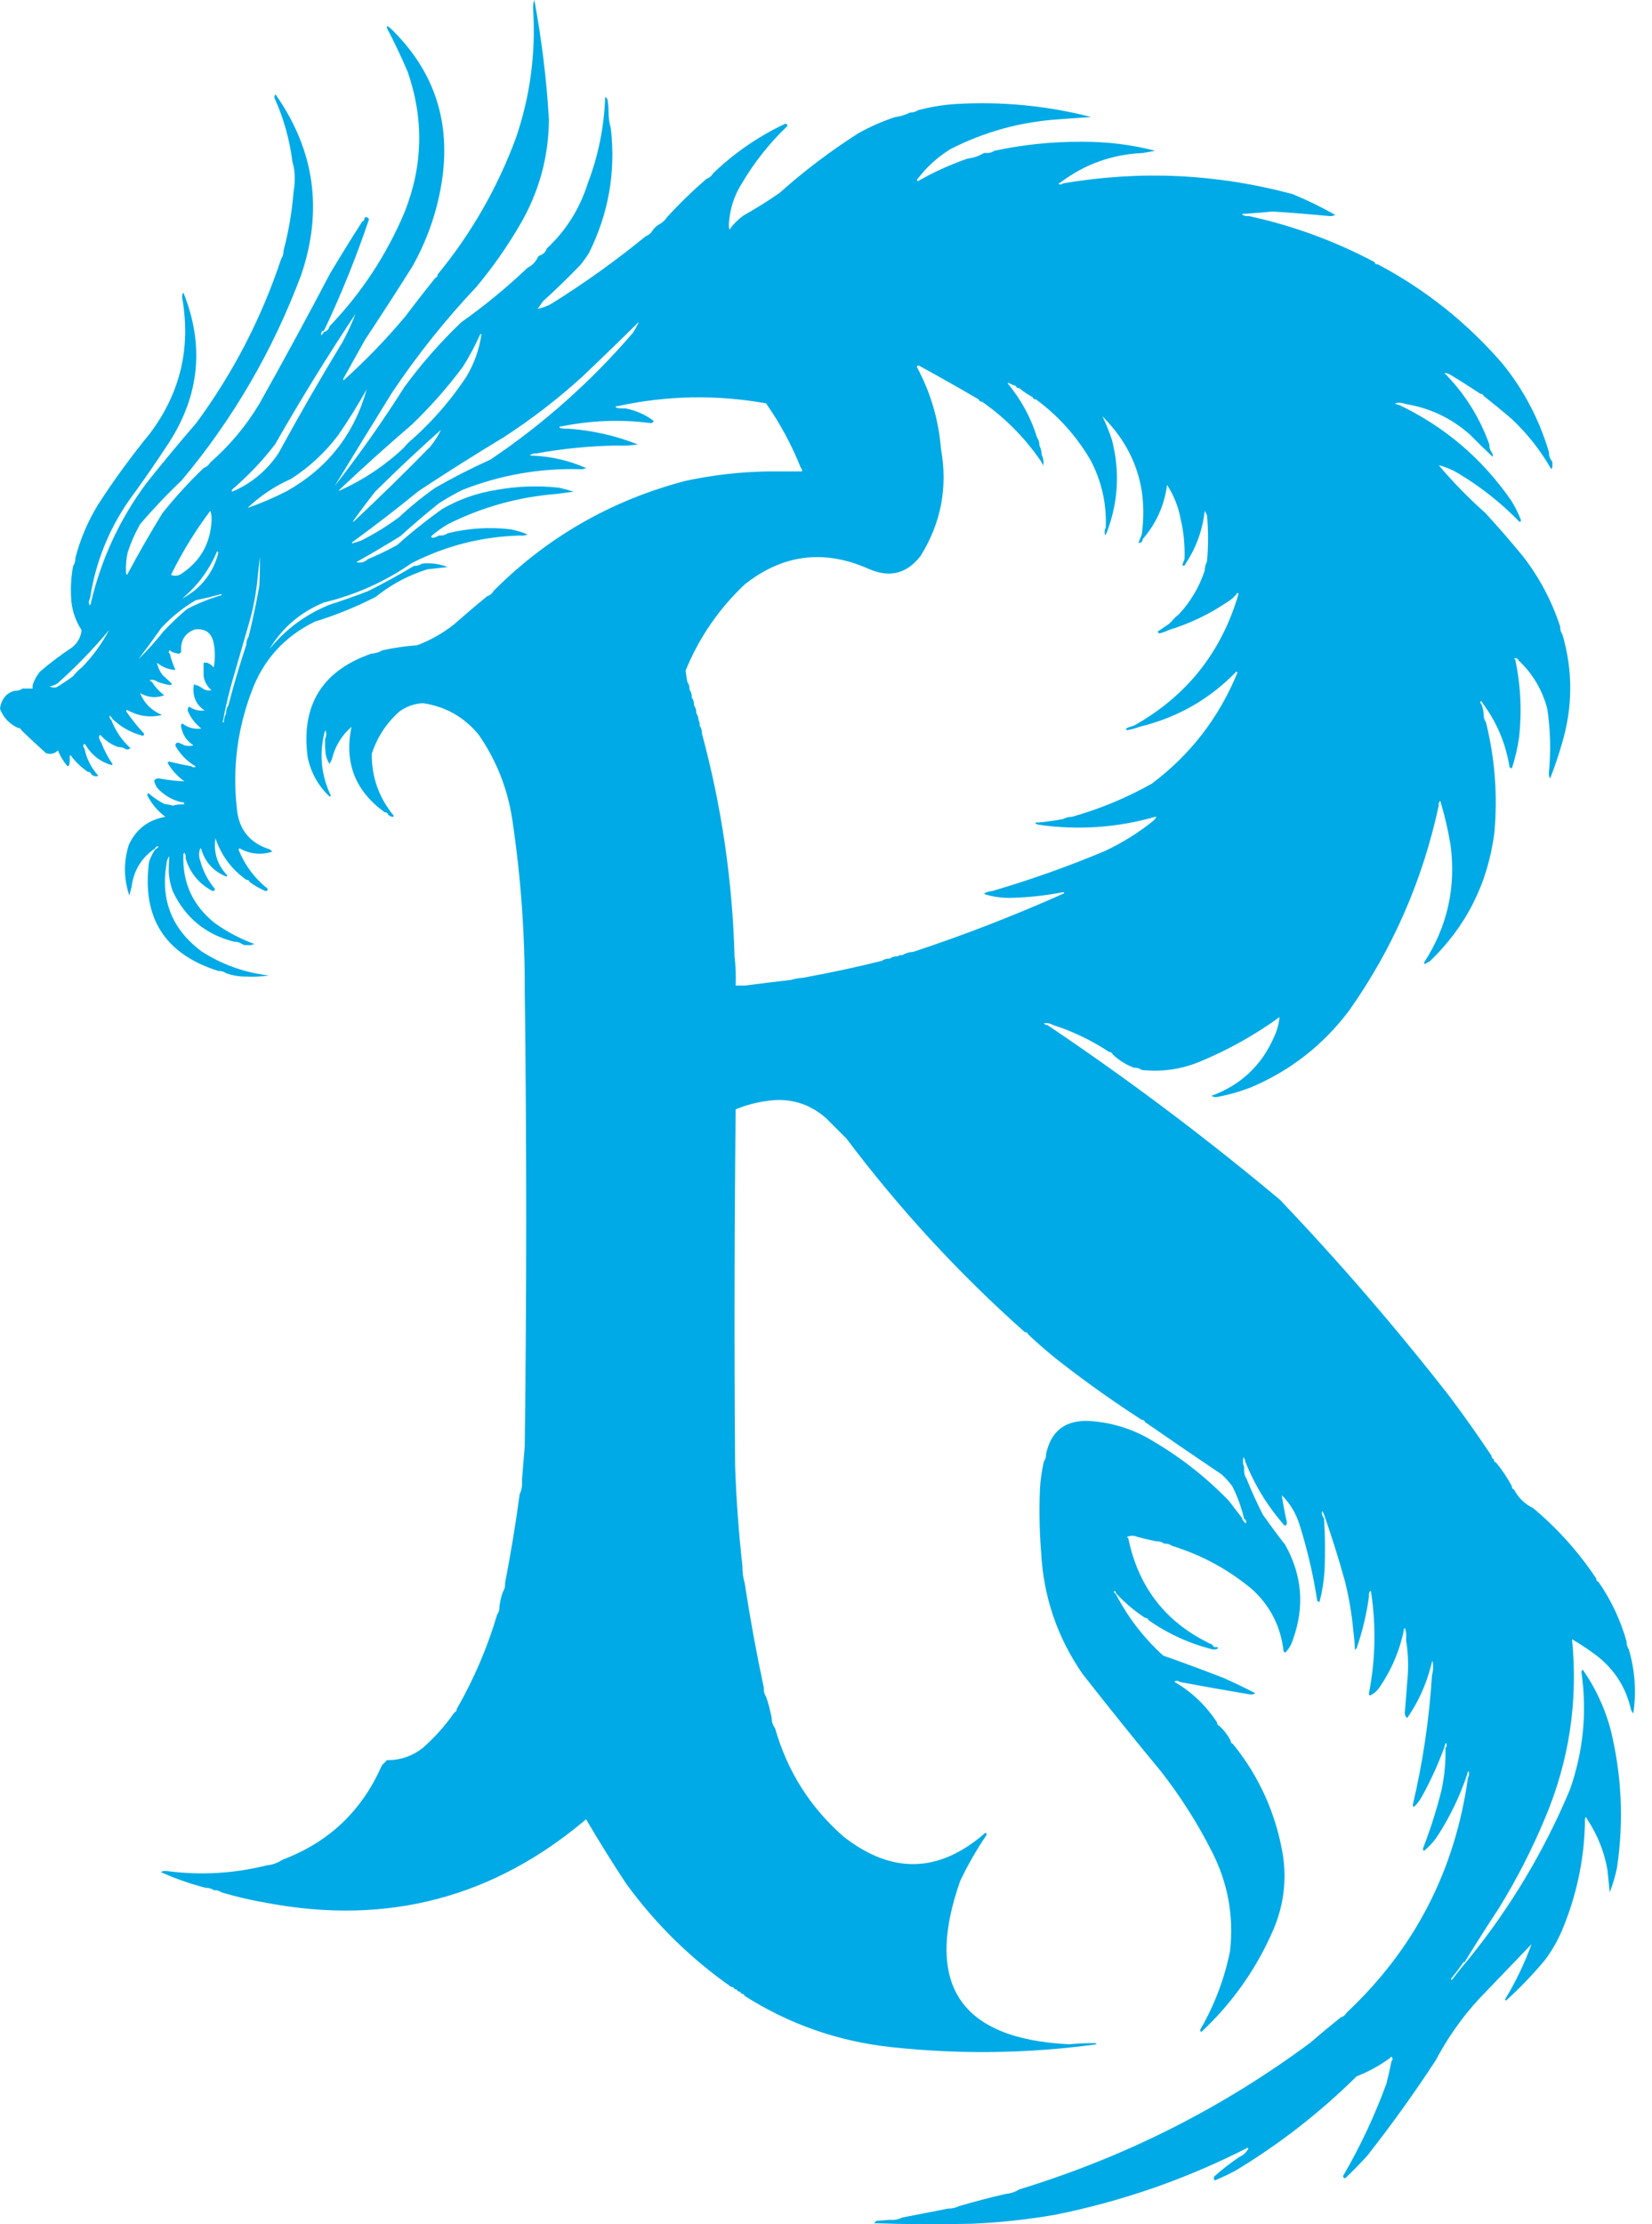 <svg width="52" height="70" viewBox="0 0 52 70" fill="none" xmlns="http://www.w3.org/2000/svg">
<g id="Group">
<path id="Vector" opacity="0.999" fill-rule="evenodd" clip-rule="evenodd" d="M16.819 0C17.051 1.247 17.205 2.504 17.279 3.771C17.267 4.97 16.954 6.086 16.341 7.117C15.944 7.792 15.496 8.429 14.995 9.029C14.016 10.067 13.131 11.176 12.34 12.357C11.731 13.341 11.129 14.321 10.534 15.296C11.318 14.295 12.05 13.256 12.729 12.18C13.263 11.452 13.859 10.773 14.517 10.144C15.254 9.622 15.95 9.05 16.606 8.427C16.748 8.356 16.854 8.25 16.925 8.108C16.937 8.073 16.96 8.049 16.996 8.038C17.102 8.002 17.173 7.931 17.208 7.825C17.817 7.256 18.248 6.572 18.501 5.771C18.836 4.893 19.019 3.984 19.049 3.045C19.073 3.069 19.097 3.092 19.12 3.116C19.142 3.245 19.154 3.374 19.156 3.505C19.154 3.691 19.177 3.868 19.227 4.037C19.386 5.415 19.156 6.726 18.536 7.967C18.45 8.103 18.356 8.233 18.253 8.356C17.874 8.747 17.485 9.125 17.084 9.489C17.031 9.566 16.978 9.643 16.925 9.719C17.085 9.69 17.239 9.63 17.385 9.542C18.41 8.901 19.39 8.199 20.324 7.436C20.416 7.403 20.487 7.344 20.537 7.259C20.584 7.188 20.643 7.129 20.714 7.082C20.829 7.025 20.924 6.943 20.997 6.834C21.387 6.408 21.801 6.006 22.236 5.63C22.328 5.597 22.399 5.538 22.449 5.453C23.117 4.811 23.873 4.292 24.715 3.895C24.762 3.895 24.785 3.918 24.785 3.966C24.223 4.502 23.745 5.104 23.352 5.771C23.105 6.162 22.97 6.587 22.944 7.046C22.939 7.106 22.945 7.165 22.962 7.223C22.987 7.204 23.005 7.18 23.015 7.152C23.127 7.011 23.257 6.887 23.405 6.781C23.794 6.562 24.172 6.326 24.538 6.072C25.314 5.379 26.14 4.753 27.016 4.196C27.39 3.985 27.779 3.814 28.185 3.682C28.35 3.663 28.503 3.615 28.645 3.541C28.739 3.544 28.822 3.52 28.893 3.47C29.275 3.367 29.664 3.302 30.061 3.275C31.512 3.187 32.94 3.322 34.346 3.682C34.015 3.706 33.685 3.73 33.354 3.753C32.144 3.829 30.999 4.141 29.92 4.692C29.504 4.947 29.15 5.272 28.857 5.665C28.869 5.677 28.881 5.689 28.893 5.701C29.391 5.417 29.91 5.181 30.451 4.993C30.616 4.973 30.77 4.926 30.911 4.851C30.949 4.818 30.996 4.806 31.053 4.815C31.147 4.819 31.229 4.795 31.301 4.745C32.209 4.55 33.129 4.456 34.062 4.461C34.847 4.458 35.614 4.552 36.364 4.745C36.234 4.768 36.104 4.792 35.974 4.815C35.013 4.857 34.151 5.163 33.39 5.736C33.362 5.746 33.338 5.764 33.319 5.789C33.374 5.816 33.422 5.81 33.461 5.771C35.892 5.356 38.3 5.468 40.684 6.108C41.147 6.298 41.596 6.517 42.029 6.763C41.967 6.797 41.896 6.809 41.817 6.798C41.233 6.742 40.649 6.694 40.064 6.657C39.775 6.684 39.486 6.708 39.197 6.728C39.159 6.722 39.124 6.728 39.09 6.745C39.152 6.792 39.223 6.81 39.303 6.798C40.692 7.1 42.014 7.584 43.269 8.25C43.28 8.305 43.315 8.328 43.375 8.321C44.87 9.114 46.175 10.152 47.287 11.437C47.963 12.269 48.453 13.201 48.757 14.234C48.754 14.328 48.777 14.411 48.828 14.482C48.86 14.52 48.873 14.567 48.863 14.623C48.873 14.68 48.86 14.727 48.828 14.765C48.496 14.181 48.083 13.656 47.588 13.189C47.297 12.939 47.002 12.697 46.703 12.464C46.686 12.414 46.651 12.39 46.597 12.393C46.295 12.192 45.989 11.997 45.676 11.809C45.609 11.762 45.538 11.739 45.464 11.738C46.102 12.382 46.573 13.131 46.88 13.986C46.877 14.08 46.901 14.163 46.951 14.234C46.984 14.272 46.996 14.319 46.986 14.376C46.748 14.155 46.511 13.924 46.278 13.685C45.691 13.161 45.006 12.837 44.224 12.711C44.125 12.671 44.019 12.665 43.906 12.694C43.95 12.722 43.997 12.739 44.047 12.747C45.486 13.436 46.66 14.439 47.571 15.757C47.69 15.948 47.79 16.149 47.871 16.358C47.877 16.394 47.866 16.417 47.836 16.429C47.254 15.829 46.605 15.316 45.889 14.889C45.696 14.775 45.496 14.692 45.287 14.641C45.74 15.177 46.23 15.679 46.756 16.146C47.159 16.584 47.548 17.033 47.925 17.491C48.45 18.164 48.845 18.908 49.111 19.722C49.108 19.816 49.131 19.899 49.182 19.97C49.514 21.111 49.509 22.256 49.164 23.405C49.057 23.78 48.933 24.146 48.792 24.502C48.758 24.44 48.746 24.369 48.757 24.29C48.82 23.626 48.802 22.965 48.704 22.307C48.547 21.711 48.246 21.204 47.801 20.784C47.784 20.735 47.749 20.711 47.694 20.714C47.647 20.725 47.647 20.737 47.694 20.749C47.866 21.557 47.908 22.371 47.818 23.192C47.77 23.534 47.693 23.864 47.588 24.184C47.565 24.172 47.541 24.16 47.517 24.148C47.399 23.402 47.115 22.729 46.668 22.13C46.658 22.102 46.64 22.078 46.614 22.059C46.588 22.103 46.594 22.139 46.632 22.165C46.672 22.267 46.696 22.373 46.703 22.484C46.7 22.578 46.724 22.66 46.774 22.732C47.056 23.872 47.145 25.029 47.039 26.202C46.834 27.799 46.156 29.15 45.004 30.256C44.947 30.281 44.894 30.311 44.844 30.345C44.838 30.327 44.832 30.309 44.826 30.291C45.558 29.164 45.836 27.93 45.658 26.591C45.586 26.148 45.486 25.711 45.358 25.281C45.362 25.25 45.35 25.227 45.322 25.21C45.289 25.253 45.278 25.3 45.287 25.352C44.782 27.701 43.844 29.849 42.472 31.796C41.657 32.883 40.624 33.691 39.374 34.222C39.028 34.355 38.674 34.456 38.311 34.523C38.244 34.533 38.185 34.521 38.134 34.487C39.051 34.151 39.706 33.537 40.099 32.646C40.195 32.441 40.255 32.229 40.276 32.009C39.502 32.57 38.67 33.036 37.78 33.407C37.186 33.653 36.572 33.742 35.939 33.673C35.868 33.623 35.785 33.599 35.691 33.602C35.437 33.505 35.212 33.363 35.018 33.177C35.002 33.127 34.966 33.104 34.912 33.106C34.359 32.741 33.769 32.458 33.142 32.257C33.056 32.206 32.962 32.188 32.858 32.203C32.878 32.229 32.901 32.247 32.929 32.257C32.941 32.257 32.953 32.257 32.965 32.257C35.502 33.961 37.945 35.796 40.294 37.763C42.175 39.739 43.952 41.799 45.623 43.941C46.083 44.555 46.526 45.181 46.951 45.818C46.948 45.872 46.972 45.907 47.022 45.924C47.019 45.978 47.043 46.014 47.093 46.03C47.284 46.26 47.449 46.508 47.588 46.774C47.586 46.828 47.609 46.863 47.659 46.88C47.794 47.139 47.995 47.334 48.261 47.464C49.03 48.109 49.691 48.847 50.244 49.677C50.241 49.731 50.265 49.767 50.315 49.783C50.713 50.357 51.008 50.982 51.2 51.66C51.197 51.754 51.22 51.837 51.271 51.908C51.465 52.572 51.512 53.245 51.412 53.926C51.389 53.891 51.365 53.855 51.342 53.82C51.183 53.096 50.805 52.512 50.208 52.067C49.975 51.895 49.734 51.736 49.483 51.589C49.677 53.54 49.394 55.416 48.633 57.219C48.223 58.204 47.739 59.149 47.181 60.052C46.811 60.614 46.452 61.181 46.101 61.751C46.089 61.751 46.077 61.751 46.066 61.751C45.951 61.921 45.827 62.086 45.694 62.247C45.67 62.271 45.67 62.294 45.694 62.318C45.86 62.099 46.031 61.887 46.207 61.681C47.526 60.059 48.594 58.277 49.412 56.334C49.835 55.137 49.959 53.91 49.783 52.652C49.775 52.606 49.787 52.571 49.819 52.545C50.21 53.104 50.499 53.717 50.686 54.387C51.047 55.836 51.118 57.3 50.899 58.777C50.843 59.047 50.766 59.307 50.669 59.556C50.645 59.32 50.622 59.084 50.598 58.848C50.497 58.275 50.285 57.744 49.961 57.255C49.951 57.227 49.933 57.203 49.907 57.184C49.89 57.242 49.884 57.301 49.89 57.361C49.863 58.54 49.621 59.673 49.164 60.76C49.023 61.09 48.846 61.397 48.633 61.681C48.254 62.136 47.847 62.561 47.411 62.955C47.388 62.955 47.376 62.944 47.376 62.92C47.712 62.366 47.989 61.788 48.208 61.185C47.653 61.763 47.099 62.342 46.544 62.92C46.013 63.498 45.564 64.136 45.198 64.832C44.522 65.867 43.802 66.87 43.038 67.842C42.816 68.087 42.585 68.323 42.348 68.55C42.301 68.55 42.277 68.526 42.277 68.479C42.816 67.555 43.27 66.587 43.64 65.576C43.7 65.34 43.753 65.104 43.8 64.867C43.845 64.824 43.845 64.777 43.8 64.726C43.778 64.73 43.766 64.742 43.764 64.761C43.44 65 43.085 65.195 42.702 65.345C41.543 66.491 40.268 67.482 38.878 68.32C38.668 68.43 38.456 68.531 38.24 68.621C38.194 68.573 38.194 68.526 38.24 68.479C38.486 68.261 38.746 68.061 39.02 67.877C39.123 67.832 39.206 67.761 39.267 67.665C39.301 67.634 39.301 67.61 39.267 67.594C37.349 68.573 35.331 69.276 33.213 69.701C32.346 69.852 31.472 69.946 30.592 69.984C29.565 70.01 28.538 70.004 27.512 69.966C27.536 69.942 27.559 69.919 27.583 69.895C27.724 69.883 27.866 69.871 28.008 69.86C28.149 69.873 28.279 69.85 28.397 69.789C28.881 69.695 29.365 69.6 29.849 69.506C29.965 69.509 30.071 69.485 30.168 69.435C30.656 69.292 31.152 69.162 31.655 69.045C31.811 69.033 31.953 68.986 32.08 68.904C35.413 67.886 38.47 66.346 41.25 64.283C41.564 64.01 41.883 63.745 42.206 63.486C42.286 63.466 42.345 63.419 42.383 63.345C44.525 61.339 45.8 58.872 46.207 55.944C46.247 55.881 46.253 55.81 46.225 55.732C46.197 55.776 46.179 55.823 46.172 55.874C45.947 56.536 45.646 57.161 45.269 57.75C45.145 57.941 44.998 58.106 44.826 58.246C44.797 58.234 44.785 58.21 44.791 58.175C45.024 57.575 45.219 56.961 45.375 56.334C45.47 55.89 45.511 55.442 45.499 54.989C45.523 54.989 45.535 54.977 45.535 54.953C45.54 54.916 45.534 54.88 45.517 54.847C45.489 54.891 45.471 54.938 45.464 54.989C45.273 55.512 45.043 56.02 44.773 56.511C44.703 56.646 44.615 56.764 44.508 56.865C44.478 56.853 44.466 56.829 44.472 56.794C44.788 55.455 44.989 54.098 45.074 52.722C45.115 52.575 45.121 52.422 45.092 52.262C45.07 52.321 45.053 52.38 45.039 52.439C44.886 53.029 44.638 53.572 44.295 54.068C44.231 54.018 44.208 53.947 44.224 53.855C44.248 53.548 44.272 53.242 44.295 52.935C44.341 52.497 44.33 52.06 44.26 51.625C44.26 51.613 44.26 51.601 44.26 51.589C44.271 51.469 44.26 51.351 44.224 51.235C44.196 51.252 44.184 51.275 44.189 51.306C44.049 51.976 43.783 52.59 43.392 53.147C43.318 53.239 43.23 53.31 43.127 53.36C43.097 53.348 43.085 53.324 43.091 53.289C43.294 52.242 43.318 51.191 43.162 50.138C43.167 50.106 43.155 50.083 43.127 50.067C43.093 50.122 43.081 50.18 43.091 50.244C43.015 50.803 42.885 51.346 42.702 51.873C42.676 51.888 42.659 51.911 42.649 51.943C42.643 51.725 42.625 51.512 42.596 51.306C42.55 50.785 42.462 50.265 42.33 49.748C42.145 49.079 41.938 48.418 41.711 47.765C41.691 47.691 41.662 47.62 41.622 47.553C41.599 47.615 41.605 47.674 41.64 47.73C41.64 47.754 41.651 47.765 41.675 47.765C41.712 48.319 41.718 48.874 41.693 49.429C41.671 49.767 41.618 50.097 41.533 50.421C41.51 50.409 41.486 50.397 41.463 50.386C41.341 49.581 41.158 48.79 40.914 48.013C40.806 47.644 40.617 47.325 40.347 47.057C40.389 47.341 40.442 47.624 40.507 47.907C40.514 47.966 40.491 48.002 40.436 48.013C39.907 47.416 39.494 46.744 39.197 45.995C39.189 45.945 39.171 45.897 39.143 45.853C39.115 45.967 39.121 46.073 39.161 46.172C39.161 46.196 39.161 46.219 39.161 46.243C39.154 46.349 39.177 46.443 39.232 46.526C39.385 46.907 39.556 47.285 39.745 47.659C39.973 47.984 40.209 48.303 40.453 48.615C40.988 49.57 41.07 50.561 40.701 51.589C40.656 51.744 40.58 51.88 40.471 51.996C40.432 52.012 40.409 51.994 40.4 51.943C40.308 51.173 39.977 50.53 39.409 50.014C38.663 49.393 37.825 48.938 36.895 48.651C36.824 48.6 36.741 48.577 36.647 48.58C36.576 48.529 36.493 48.506 36.399 48.509C36.197 48.467 35.997 48.42 35.797 48.367C35.696 48.321 35.59 48.321 35.479 48.367C35.483 48.389 35.495 48.401 35.514 48.403C35.835 49.974 36.72 51.095 38.17 51.766C38.181 51.821 38.217 51.845 38.276 51.837C38.311 51.831 38.335 51.843 38.347 51.873C38.297 51.906 38.237 51.918 38.17 51.908C37.438 51.725 36.765 51.418 36.151 50.987C36.135 50.938 36.099 50.914 36.045 50.917C35.706 50.696 35.399 50.436 35.125 50.138C35.124 50.083 35.101 50.066 35.054 50.084C35.074 50.12 35.097 50.149 35.125 50.173C35.506 50.903 36.002 51.547 36.612 52.103C37.253 52.328 37.89 52.564 38.524 52.811C38.863 52.963 39.193 53.122 39.515 53.289C39.465 53.322 39.406 53.334 39.338 53.324C38.605 53.202 37.873 53.072 37.143 52.935C37.092 52.895 37.033 52.889 36.966 52.917C36.985 52.943 37.009 52.96 37.037 52.97C37.554 53.286 37.978 53.7 38.311 54.209C38.309 54.264 38.332 54.299 38.382 54.316C38.526 54.449 38.644 54.602 38.736 54.776C38.734 54.83 38.757 54.866 38.807 54.882C39.637 55.906 40.163 57.075 40.383 58.388C40.501 59.18 40.406 59.948 40.099 60.689C39.566 61.937 38.804 63.023 37.816 63.947C37.786 63.935 37.774 63.911 37.78 63.876C38.229 63.102 38.542 62.276 38.719 61.397C38.84 60.303 38.651 59.264 38.152 58.281C37.701 57.389 37.169 56.552 36.559 55.767C35.719 54.751 34.893 53.724 34.08 52.687C33.278 51.531 32.841 50.244 32.77 48.828C32.718 48.167 32.706 47.506 32.735 46.845C32.753 46.556 32.794 46.273 32.858 45.995C32.909 45.924 32.932 45.841 32.929 45.747C33.089 45.026 33.543 44.683 34.293 44.72C35.026 44.768 35.705 44.986 36.328 45.375C37.195 45.887 37.98 46.507 38.683 47.234C38.819 47.412 38.955 47.589 39.09 47.765C39.109 47.837 39.151 47.897 39.214 47.942C39.24 47.898 39.234 47.863 39.197 47.836C39.197 47.812 39.185 47.801 39.161 47.801C39.078 47.444 38.954 47.102 38.789 46.774C38.69 46.639 38.578 46.515 38.453 46.402C37.644 45.858 36.842 45.309 36.045 44.756C36.029 44.706 35.993 44.682 35.939 44.685C35.089 44.136 34.263 43.552 33.461 42.932C33.077 42.638 32.712 42.325 32.363 41.994C32.346 41.944 32.311 41.92 32.257 41.923C30.181 40.078 28.31 38.047 26.645 35.833C26.426 35.614 26.208 35.396 25.989 35.178C25.458 34.721 24.844 34.544 24.148 34.647C23.806 34.693 23.475 34.781 23.157 34.912C23.116 38.654 23.11 42.395 23.139 46.136C23.176 47.19 23.253 48.24 23.369 49.288C23.367 49.473 23.391 49.65 23.44 49.819C23.608 50.918 23.808 52.016 24.042 53.112C24.035 53.218 24.058 53.312 24.113 53.395C24.188 53.611 24.247 53.836 24.29 54.068C24.291 54.189 24.326 54.295 24.396 54.387C24.782 55.743 25.502 56.882 26.556 57.803C28.079 58.993 29.566 58.952 31.017 57.679C31.047 57.691 31.059 57.715 31.053 57.75C30.74 58.21 30.462 58.694 30.221 59.202C29.08 62.459 30.225 64.17 33.655 64.336C33.908 64.311 34.162 64.299 34.416 64.301C34.462 64.292 34.498 64.304 34.523 64.336C32.367 64.63 30.208 64.659 28.043 64.425C26.378 64.242 24.844 63.705 23.44 62.814C23.423 62.764 23.388 62.74 23.334 62.743C23.317 62.693 23.282 62.669 23.228 62.672C23.211 62.622 23.175 62.599 23.121 62.601C23.105 62.551 23.069 62.528 23.015 62.53C21.732 61.63 20.628 60.545 19.704 59.273C19.267 58.611 18.848 57.938 18.448 57.255C15.542 59.719 12.201 60.599 8.427 59.892C7.932 59.809 7.448 59.697 6.975 59.556C6.904 59.506 6.821 59.482 6.728 59.485C6.656 59.435 6.574 59.411 6.48 59.414C5.991 59.288 5.519 59.123 5.063 58.919C5.114 58.885 5.173 58.873 5.24 58.883C6.303 59.024 7.354 58.965 8.392 58.706C8.576 58.688 8.741 58.629 8.887 58.529C10.35 57.981 11.395 56.99 12.021 55.555C12.074 55.502 12.127 55.449 12.18 55.396C12.604 55.396 12.982 55.266 13.313 55.006C13.69 54.672 14.02 54.3 14.305 53.891C14.355 53.874 14.378 53.839 14.376 53.785C14.917 52.844 15.341 51.853 15.65 50.81C15.701 50.739 15.724 50.656 15.721 50.562C15.74 50.405 15.775 50.251 15.827 50.102C15.882 50.019 15.905 49.925 15.898 49.819C16.078 48.891 16.232 47.959 16.358 47.022C16.42 46.891 16.444 46.75 16.429 46.597C16.457 46.231 16.487 45.865 16.518 45.499C16.578 40.719 16.578 35.939 16.518 31.159C16.522 29.366 16.392 27.584 16.128 25.812C15.982 24.829 15.628 23.932 15.066 23.121C14.608 22.565 14.024 22.235 13.313 22.13C13.039 22.145 12.791 22.233 12.57 22.395C12.161 22.759 11.872 23.201 11.702 23.723C11.697 24.458 11.928 25.107 12.393 25.671C12.393 25.694 12.381 25.706 12.357 25.706C12.299 25.701 12.252 25.677 12.216 25.635C12.199 25.585 12.164 25.562 12.11 25.564C11.178 24.893 10.829 23.996 11.065 22.873C10.75 23.15 10.543 23.492 10.445 23.9C10.422 23.948 10.398 23.995 10.374 24.042C10.31 23.949 10.268 23.842 10.251 23.723C10.233 23.57 10.227 23.417 10.233 23.263C10.273 23.176 10.279 23.081 10.251 22.98C10.223 23.024 10.205 23.071 10.197 23.121C10.05 23.784 10.121 24.422 10.41 25.033C10.41 25.057 10.398 25.069 10.374 25.069C10.017 24.732 9.787 24.319 9.684 23.829C9.469 22.199 10.135 21.113 11.685 20.572C11.814 20.564 11.932 20.529 12.039 20.466C12.399 20.387 12.765 20.334 13.136 20.306C13.545 20.149 13.922 19.937 14.269 19.669C14.619 19.361 14.973 19.06 15.332 18.766C15.423 18.734 15.494 18.675 15.544 18.589C17.231 16.901 19.238 15.75 21.563 15.137C22.427 14.95 23.3 14.85 24.184 14.836C24.538 14.836 24.892 14.836 25.246 14.836C25.254 14.79 25.242 14.755 25.21 14.73C24.923 14.007 24.557 13.329 24.113 12.694C22.548 12.415 20.99 12.445 19.439 12.782C19.372 12.778 19.361 12.796 19.404 12.835C19.497 12.853 19.592 12.859 19.687 12.853C20.012 12.915 20.307 13.045 20.572 13.243C20.561 13.297 20.525 13.321 20.466 13.313C19.527 13.195 18.595 13.231 17.669 13.42C17.602 13.416 17.59 13.434 17.633 13.473C17.715 13.49 17.797 13.496 17.881 13.49C18.639 13.544 19.371 13.709 20.076 13.986C19.859 14.021 19.634 14.033 19.404 14.021C18.559 14.036 17.721 14.119 16.89 14.269C16.813 14.265 16.742 14.283 16.677 14.322C16.711 14.34 16.746 14.345 16.783 14.34C17.366 14.367 17.921 14.497 18.448 14.73C18.385 14.764 18.314 14.775 18.235 14.765C16.962 14.735 15.735 14.954 14.553 15.42C14.296 15.548 14.048 15.689 13.809 15.845C13.397 16.174 12.996 16.516 12.605 16.872C12.151 17.152 11.691 17.424 11.224 17.686C11.245 17.703 11.269 17.709 11.295 17.704C11.409 17.709 11.503 17.674 11.578 17.598C11.893 17.467 12.2 17.32 12.499 17.155C12.951 16.75 13.423 16.373 13.915 16.022C14.443 15.716 15.01 15.516 15.615 15.42C16.273 15.3 16.934 15.276 17.598 15.349C17.753 15.385 17.907 15.427 18.058 15.473C17.881 15.497 17.704 15.521 17.527 15.544C16.333 15.637 15.2 15.95 14.128 16.482C13.937 16.589 13.76 16.713 13.597 16.854C13.552 16.889 13.564 16.912 13.632 16.925C13.7 16.914 13.759 16.891 13.809 16.854C13.821 16.854 13.833 16.854 13.845 16.854C13.938 16.857 14.021 16.834 14.092 16.783C14.745 16.622 15.406 16.58 16.075 16.659C16.261 16.696 16.438 16.749 16.606 16.819C16.532 16.853 16.449 16.865 16.358 16.854C15.161 16.888 14.027 17.177 12.959 17.722C12.12 18.306 11.2 18.719 10.197 18.961C9.457 19.266 8.884 19.755 8.48 20.43C8.991 19.802 9.623 19.335 10.374 19.032C10.78 18.901 11.181 18.759 11.578 18.607C12.076 18.358 12.559 18.093 13.03 17.81C13.124 17.813 13.207 17.79 13.278 17.739C13.557 17.708 13.828 17.743 14.092 17.846C13.88 17.869 13.668 17.893 13.455 17.916C12.857 18.103 12.314 18.392 11.826 18.784C11.212 19.099 10.574 19.359 9.914 19.563C8.949 20.032 8.283 20.77 7.914 21.776C7.471 22.957 7.317 24.173 7.453 25.423C7.507 26.096 7.855 26.533 8.498 26.733C8.522 26.757 8.545 26.78 8.569 26.804C8.213 26.916 7.87 26.881 7.542 26.698C7.53 26.709 7.518 26.721 7.506 26.733C7.705 27.227 8.012 27.64 8.427 27.972C8.427 28.019 8.403 28.043 8.356 28.043C8.179 27.966 8.014 27.872 7.861 27.76C7.844 27.71 7.808 27.686 7.754 27.689C7.289 27.359 6.964 26.922 6.781 26.379C6.717 26.831 6.841 27.22 7.152 27.547C7.152 27.571 7.141 27.583 7.117 27.583C6.723 27.425 6.463 27.141 6.338 26.733C6.336 26.714 6.324 26.702 6.303 26.698C6.256 26.833 6.256 26.962 6.303 27.087C6.391 27.417 6.544 27.712 6.763 27.972C6.763 28.019 6.739 28.043 6.692 28.043C6.267 27.819 5.984 27.476 5.842 27.016C5.852 26.953 5.841 26.894 5.807 26.839C5.779 26.855 5.767 26.879 5.771 26.91C5.743 27.791 6.073 28.505 6.763 29.052C7.149 29.328 7.562 29.546 8.002 29.707C7.94 29.741 7.869 29.753 7.79 29.743C7.722 29.753 7.663 29.741 7.613 29.707C7.541 29.657 7.459 29.633 7.365 29.636C6.469 29.407 5.826 28.876 5.435 28.043C5.366 27.848 5.324 27.647 5.311 27.441C5.312 27.274 5.318 27.108 5.329 26.945C5.275 27.019 5.245 27.101 5.24 27.193C5.05 28.33 5.416 29.244 6.338 29.937C6.987 30.356 7.695 30.61 8.462 30.699C8.233 30.734 7.997 30.745 7.754 30.734C7.531 30.736 7.319 30.701 7.117 30.628C7.046 30.577 6.963 30.554 6.869 30.557C5.185 30.023 4.459 28.878 4.692 27.122C4.738 26.982 4.803 26.852 4.886 26.733C4.926 26.711 4.962 26.681 4.993 26.645C4.939 26.624 4.904 26.641 4.886 26.698C4.459 26.986 4.211 27.387 4.143 27.901C4.119 27.996 4.096 28.09 4.072 28.185C3.893 27.656 3.887 27.125 4.054 26.591C4.282 26.096 4.666 25.801 5.205 25.706C4.962 25.523 4.773 25.299 4.638 25.033C4.632 24.998 4.644 24.975 4.674 24.963C4.824 25.095 4.989 25.207 5.17 25.299C5.265 25.313 5.359 25.331 5.453 25.352C5.545 25.325 5.64 25.313 5.736 25.317C5.767 25.321 5.791 25.309 5.807 25.281C5.778 25.25 5.742 25.238 5.701 25.246C5.402 25.17 5.148 25.017 4.939 24.785C4.9 24.718 4.87 24.647 4.851 24.573C4.888 24.511 4.947 24.487 5.028 24.502C5.287 24.549 5.547 24.579 5.807 24.591C5.585 24.434 5.408 24.239 5.276 24.007C5.288 23.977 5.311 23.965 5.347 23.971C5.57 24.028 5.794 24.075 6.019 24.113C6.058 24.152 6.106 24.158 6.161 24.131C6.142 24.105 6.118 24.087 6.09 24.077C5.852 23.922 5.663 23.721 5.524 23.475C5.516 23.416 5.54 23.381 5.594 23.369C5.669 23.389 5.739 23.418 5.807 23.458C5.901 23.481 5.996 23.481 6.09 23.458C5.876 23.318 5.746 23.123 5.701 22.873C5.692 22.828 5.704 22.792 5.736 22.767C5.914 22.903 6.114 22.956 6.338 22.927C6.147 22.778 6.006 22.595 5.913 22.378C5.904 22.321 5.915 22.274 5.949 22.236C6.099 22.339 6.264 22.381 6.444 22.36C6.231 22.224 6.113 22.029 6.09 21.776C6.084 21.692 6.09 21.61 6.108 21.528C6.132 21.555 6.161 21.567 6.196 21.563C6.272 21.595 6.343 21.637 6.409 21.687C6.489 21.728 6.571 21.74 6.657 21.723C6.52 21.604 6.437 21.456 6.409 21.28C6.409 21.139 6.409 20.997 6.409 20.855C6.444 20.855 6.48 20.855 6.515 20.855C6.58 20.882 6.639 20.917 6.692 20.962C6.694 20.981 6.706 20.992 6.728 20.997C6.774 20.744 6.774 20.496 6.728 20.253C6.667 19.916 6.467 19.769 6.126 19.811C5.829 19.924 5.688 20.143 5.701 20.466C5.708 20.525 5.685 20.561 5.63 20.572C5.543 20.562 5.46 20.539 5.382 20.501C5.354 20.452 5.33 20.458 5.311 20.519C5.314 20.546 5.325 20.564 5.347 20.572C5.387 20.75 5.446 20.921 5.524 21.085C5.306 21.074 5.111 20.997 4.939 20.855C4.968 20.995 5.027 21.125 5.116 21.245C5.222 21.335 5.322 21.43 5.417 21.528C5.4 21.54 5.382 21.552 5.364 21.563C5.221 21.541 5.085 21.506 4.957 21.457C4.885 21.401 4.803 21.383 4.709 21.404C4.729 21.43 4.752 21.447 4.78 21.457C4.885 21.621 5.015 21.763 5.17 21.882C4.908 21.977 4.654 21.953 4.408 21.811C4.539 22.131 4.769 22.361 5.099 22.502C4.717 22.593 4.351 22.54 4.001 22.342C3.989 22.354 3.977 22.366 3.966 22.378C4.138 22.629 4.327 22.865 4.532 23.086C4.538 23.121 4.526 23.145 4.497 23.157C4.129 23.062 3.81 22.885 3.541 22.626C3.519 22.586 3.489 22.55 3.452 22.519C3.44 22.578 3.458 22.625 3.505 22.661C3.638 23.006 3.839 23.301 4.107 23.546C4.069 23.579 4.022 23.591 3.966 23.582C3.894 23.531 3.812 23.508 3.718 23.511C3.51 23.437 3.333 23.319 3.187 23.157C3.152 23.113 3.129 23.124 3.116 23.192C3.127 23.26 3.15 23.319 3.187 23.369C3.278 23.61 3.396 23.834 3.541 24.042C3.541 24.066 3.529 24.077 3.505 24.077C3.152 23.972 2.88 23.759 2.691 23.44C2.657 23.396 2.633 23.407 2.62 23.475C2.622 23.508 2.634 23.532 2.656 23.546C2.722 23.869 2.864 24.152 3.08 24.396C3.08 24.42 3.069 24.431 3.045 24.431C2.972 24.435 2.913 24.411 2.868 24.361C2.851 24.311 2.816 24.287 2.762 24.29C2.552 24.145 2.369 23.968 2.213 23.759C2.197 23.78 2.191 23.803 2.195 23.829C2.201 23.913 2.195 23.996 2.178 24.077C2.164 24.097 2.146 24.109 2.124 24.113C1.998 23.968 1.898 23.802 1.824 23.617C1.721 23.72 1.597 23.749 1.452 23.706C1.185 23.468 0.925 23.226 0.673 22.98C0.656 22.93 0.621 22.906 0.567 22.909C0.296 22.785 0.107 22.585 0 22.307C0.017 22.143 0.082 22.001 0.195 21.882C0.271 21.811 0.36 21.764 0.46 21.741C0.554 21.744 0.637 21.72 0.708 21.67C0.732 21.67 0.755 21.67 0.779 21.67C0.862 21.67 0.944 21.67 1.027 21.67C1.027 21.634 1.027 21.599 1.027 21.563C1.075 21.408 1.152 21.267 1.257 21.139C1.577 20.863 1.914 20.61 2.266 20.377C2.447 20.233 2.547 20.05 2.567 19.828C2.391 19.559 2.285 19.265 2.248 18.943C2.214 18.561 2.232 18.183 2.302 17.81C2.352 17.739 2.376 17.656 2.372 17.562C2.528 16.96 2.77 16.394 3.098 15.863C3.6 15.089 4.143 14.346 4.727 13.632C5.675 12.364 6.012 10.948 5.736 9.383C5.726 9.315 5.738 9.256 5.771 9.206C6.434 10.848 6.287 12.418 5.329 13.915C4.921 14.541 4.497 15.155 4.054 15.757C3.411 16.689 3.004 17.715 2.833 18.837C2.793 18.9 2.787 18.971 2.815 19.049C2.852 19.023 2.869 18.988 2.868 18.943C3.197 17.566 3.781 16.315 4.621 15.19C5.127 14.554 5.646 13.929 6.179 13.313C7.34 11.735 8.231 10.012 8.852 8.144C8.902 8.072 8.926 7.99 8.923 7.896C9.086 7.28 9.193 6.655 9.241 6.019C9.265 5.902 9.277 5.778 9.277 5.648C9.283 5.456 9.259 5.273 9.206 5.099C9.118 4.397 8.929 3.724 8.64 3.08C8.631 3.035 8.643 2.999 8.675 2.974C9.908 4.732 10.174 6.632 9.472 8.675C8.582 11.046 7.331 13.194 5.718 15.119C5.256 15.558 4.819 16.018 4.408 16.5C4.249 16.783 4.119 17.078 4.019 17.385C3.973 17.595 3.955 17.808 3.966 18.023C3.976 18.109 3.999 18.109 4.037 18.023C4.378 17.387 4.738 16.761 5.116 16.146C5.516 15.646 5.947 15.174 6.409 14.73C6.5 14.697 6.571 14.638 6.621 14.553C7.232 14.019 7.745 13.405 8.162 12.711C8.923 11.354 9.667 9.985 10.392 8.604C10.721 8.053 11.057 7.51 11.401 6.975C11.451 6.959 11.475 6.923 11.472 6.869C11.472 6.846 11.484 6.834 11.508 6.834C11.562 6.831 11.597 6.855 11.614 6.905C11.21 8.102 10.738 9.271 10.197 10.41C10.186 10.41 10.174 10.41 10.162 10.41C10.114 10.446 10.097 10.493 10.109 10.552C10.146 10.521 10.175 10.485 10.197 10.445C10.292 10.422 10.351 10.363 10.374 10.268C11.376 9.224 12.161 8.032 12.729 6.692C13.314 5.228 13.349 3.753 12.835 2.266C12.635 1.794 12.416 1.334 12.18 0.885C12.176 0.859 12.182 0.835 12.198 0.814C12.223 0.846 12.253 0.869 12.287 0.885C13.675 2.225 14.212 3.854 13.898 5.771C13.746 6.699 13.439 7.572 12.977 8.392C12.49 9.165 11.994 9.932 11.49 10.693C11.26 11.106 11.03 11.519 10.799 11.932C10.805 11.944 10.811 11.956 10.817 11.968C11.516 11.34 12.165 10.667 12.765 9.95C13.072 9.542 13.385 9.14 13.703 8.746C13.753 8.729 13.776 8.694 13.774 8.64C14.829 7.356 15.649 5.928 16.235 4.355C16.684 3.046 16.867 1.701 16.783 0.319C16.772 0.205 16.784 0.099 16.819 0ZM11.189 9.879C11.073 10.182 10.937 10.477 10.782 10.764C10.082 11.915 9.409 13.084 8.763 14.269C8.396 14.814 7.912 15.216 7.312 15.473C7.288 15.45 7.288 15.426 7.312 15.402C7.81 14.975 8.259 14.503 8.657 13.986C9.458 12.585 10.302 11.216 11.189 9.879ZM20.112 10.127C20.057 10.248 19.992 10.367 19.917 10.481C18.596 12.015 17.103 13.343 15.438 14.464C14.844 14.732 14.266 15.027 13.703 15.349C13.305 15.629 12.927 15.936 12.57 16.27C12.192 16.553 11.791 16.801 11.366 17.014C11.272 17.047 11.178 17.076 11.083 17.102C11.083 17.09 11.083 17.078 11.083 17.067C11.793 16.551 12.49 16.014 13.172 15.456C14.057 14.871 14.954 14.305 15.863 13.756C16.74 13.187 17.566 12.55 18.341 11.844C18.938 11.277 19.528 10.705 20.112 10.127ZM15.119 10.516C15.131 10.516 15.143 10.516 15.155 10.516C15.086 10.996 14.927 11.444 14.677 11.862C14.199 12.581 13.639 13.23 12.995 13.809C12.889 13.892 12.794 13.986 12.711 14.092C12.116 14.652 11.443 15.1 10.693 15.438C10.681 15.438 10.67 15.438 10.658 15.438C11.406 14.732 12.173 14.041 12.959 13.367C13.549 12.801 14.086 12.193 14.57 11.543C14.777 11.213 14.96 10.871 15.119 10.516ZM28.857 11.543C28.869 11.513 28.893 11.502 28.928 11.508C29.561 11.853 30.186 12.207 30.805 12.57C30.822 12.62 30.857 12.643 30.911 12.641C31.618 13.135 32.22 13.737 32.717 14.446C32.767 14.51 32.808 14.581 32.841 14.659C32.857 14.532 32.839 14.414 32.788 14.305C32.785 14.201 32.762 14.107 32.717 14.021C32.72 13.928 32.696 13.845 32.646 13.774C32.45 13.145 32.143 12.579 31.726 12.074C31.726 12.062 31.726 12.05 31.726 12.039C31.804 12.084 31.887 12.119 31.973 12.145C31.99 12.195 32.025 12.218 32.08 12.216C32.211 12.323 32.353 12.417 32.505 12.499C32.521 12.549 32.556 12.572 32.611 12.57C33.314 13.09 33.886 13.727 34.328 14.482C34.677 15.147 34.836 15.855 34.806 16.606C34.766 16.682 34.76 16.764 34.788 16.854C34.806 16.818 34.824 16.782 34.841 16.748C35.202 15.799 35.255 14.831 35.001 13.845C34.917 13.589 34.817 13.341 34.7 13.101C35.727 14.13 36.14 15.369 35.939 16.819C35.907 16.905 35.871 16.993 35.833 17.084C35.916 17.09 35.963 17.049 35.974 16.96C36.395 16.474 36.649 15.908 36.736 15.261C36.946 15.585 37.088 15.939 37.161 16.323C37.26 16.742 37.301 17.167 37.285 17.598C37.259 17.659 37.235 17.724 37.214 17.793C37.267 17.813 37.302 17.796 37.32 17.739C37.654 17.234 37.854 16.68 37.922 16.075C37.946 16.122 37.969 16.17 37.993 16.217C38.037 16.701 38.037 17.185 37.993 17.669C37.948 17.754 37.924 17.848 37.922 17.952C37.751 18.472 37.479 18.932 37.108 19.333C37.013 19.404 36.931 19.486 36.86 19.581C36.836 19.581 36.824 19.592 36.824 19.616C36.696 19.704 36.566 19.792 36.435 19.881C36.452 19.899 36.47 19.917 36.488 19.935C36.595 19.91 36.695 19.875 36.789 19.828C37.461 19.622 38.086 19.321 38.665 18.925C38.778 18.855 38.872 18.766 38.949 18.66C38.972 18.66 38.984 18.672 38.984 18.695C38.449 20.528 37.351 21.909 35.691 22.838C35.619 22.854 35.548 22.878 35.479 22.909C35.432 22.933 35.432 22.956 35.479 22.98C35.616 22.955 35.745 22.92 35.868 22.873C37.057 22.586 38.072 22.008 38.913 21.139C38.937 21.139 38.949 21.15 38.949 21.174C38.371 22.584 37.474 23.746 36.258 24.662C35.458 25.111 34.62 25.459 33.744 25.706C33.64 25.708 33.546 25.732 33.461 25.777C33.214 25.824 32.967 25.859 32.717 25.883C32.553 25.878 32.541 25.902 32.681 25.954C33.926 26.134 35.154 26.051 36.364 25.706C36.38 25.704 36.391 25.71 36.399 25.724C36.368 25.749 36.344 25.778 36.328 25.812C35.852 26.199 35.333 26.523 34.771 26.786C33.613 27.272 32.433 27.691 31.23 28.043C31.143 28.05 31.06 28.074 30.982 28.114C30.986 28.135 30.998 28.147 31.017 28.149C31.29 28.23 31.573 28.266 31.867 28.256C32.404 28.24 32.935 28.181 33.461 28.078C33.484 28.078 33.496 28.09 33.496 28.114C31.943 28.808 30.362 29.422 28.751 29.955C28.622 29.963 28.503 29.998 28.397 30.061C28.34 30.052 28.293 30.064 28.256 30.097C28.162 30.093 28.079 30.117 28.008 30.168C27.914 30.164 27.831 30.188 27.76 30.238C26.939 30.443 26.112 30.62 25.281 30.77C25.145 30.78 25.015 30.804 24.892 30.84C24.407 30.896 23.923 30.955 23.44 31.017C23.346 31.017 23.251 31.017 23.157 31.017C23.168 30.704 23.157 30.397 23.121 30.097C23.056 27.715 22.714 25.378 22.095 23.086C22.098 22.992 22.074 22.91 22.024 22.838C22.029 22.775 22.017 22.716 21.988 22.661C21.985 22.58 21.961 22.509 21.918 22.449C21.921 22.355 21.897 22.272 21.847 22.201C21.85 22.107 21.826 22.024 21.776 21.953C21.779 21.859 21.756 21.776 21.705 21.705C21.708 21.611 21.685 21.529 21.634 21.457C21.612 21.338 21.594 21.22 21.581 21.103C22.007 20.064 22.627 19.161 23.44 18.394C24.634 17.445 25.933 17.28 27.335 17.899C27.996 18.195 28.545 18.059 28.981 17.491C29.623 16.456 29.836 15.335 29.619 14.128C29.545 13.208 29.291 12.347 28.857 11.543ZM11.543 12.251C11.149 13.666 10.311 14.734 9.029 15.456C8.624 15.664 8.211 15.841 7.79 15.987C8.195 15.601 8.656 15.294 9.171 15.066C9.739 14.699 10.229 14.244 10.64 13.703C10.964 13.232 11.265 12.748 11.543 12.251ZM13.88 13.526C13.791 13.716 13.678 13.893 13.543 14.057C12.749 14.869 11.941 15.659 11.118 16.429C11.118 16.418 11.118 16.406 11.118 16.394C11.341 16.083 11.571 15.776 11.809 15.473C12.486 14.802 13.176 14.153 13.88 13.526ZM6.621 16.075C6.656 16.186 6.668 16.304 6.657 16.429C6.61 17.119 6.303 17.657 5.736 18.04C5.626 18.124 5.508 18.141 5.382 18.093C5.733 17.378 6.146 16.706 6.621 16.075ZM6.834 17.35C6.863 17.362 6.875 17.386 6.869 17.421C6.693 18.057 6.315 18.529 5.736 18.837C6.223 18.43 6.589 17.934 6.834 17.35ZM8.179 17.527C8.185 17.834 8.179 18.141 8.162 18.448C8.066 18.983 7.954 19.514 7.825 20.041C7.775 20.112 7.751 20.195 7.754 20.289C7.545 20.917 7.356 21.554 7.188 22.201C7.137 22.272 7.114 22.355 7.117 22.449C7.072 22.534 7.048 22.628 7.046 22.732C7.034 22.732 7.023 22.732 7.011 22.732C7.082 22.339 7.171 21.95 7.276 21.563C7.477 20.867 7.678 20.171 7.878 19.474C7.989 19.055 8.066 18.63 8.108 18.2C8.132 17.975 8.156 17.751 8.179 17.527ZM6.975 18.695C6.975 18.707 6.975 18.719 6.975 18.731C6.594 18.84 6.228 18.988 5.878 19.173C5.625 19.391 5.383 19.621 5.152 19.864C4.904 20.176 4.639 20.471 4.355 20.749C4.602 20.425 4.844 20.094 5.081 19.758C5.4 19.415 5.76 19.125 6.161 18.89C6.435 18.833 6.706 18.768 6.975 18.695ZM3.435 19.828C3.207 20.257 2.924 20.646 2.585 20.997C2.479 21.079 2.384 21.174 2.302 21.28C2.131 21.407 1.954 21.525 1.77 21.634C1.691 21.645 1.62 21.633 1.558 21.599C1.647 21.59 1.73 21.56 1.806 21.51C2.393 20.988 2.935 20.428 3.435 19.828Z" fill="#00AAE6"/>
</g>
</svg>
